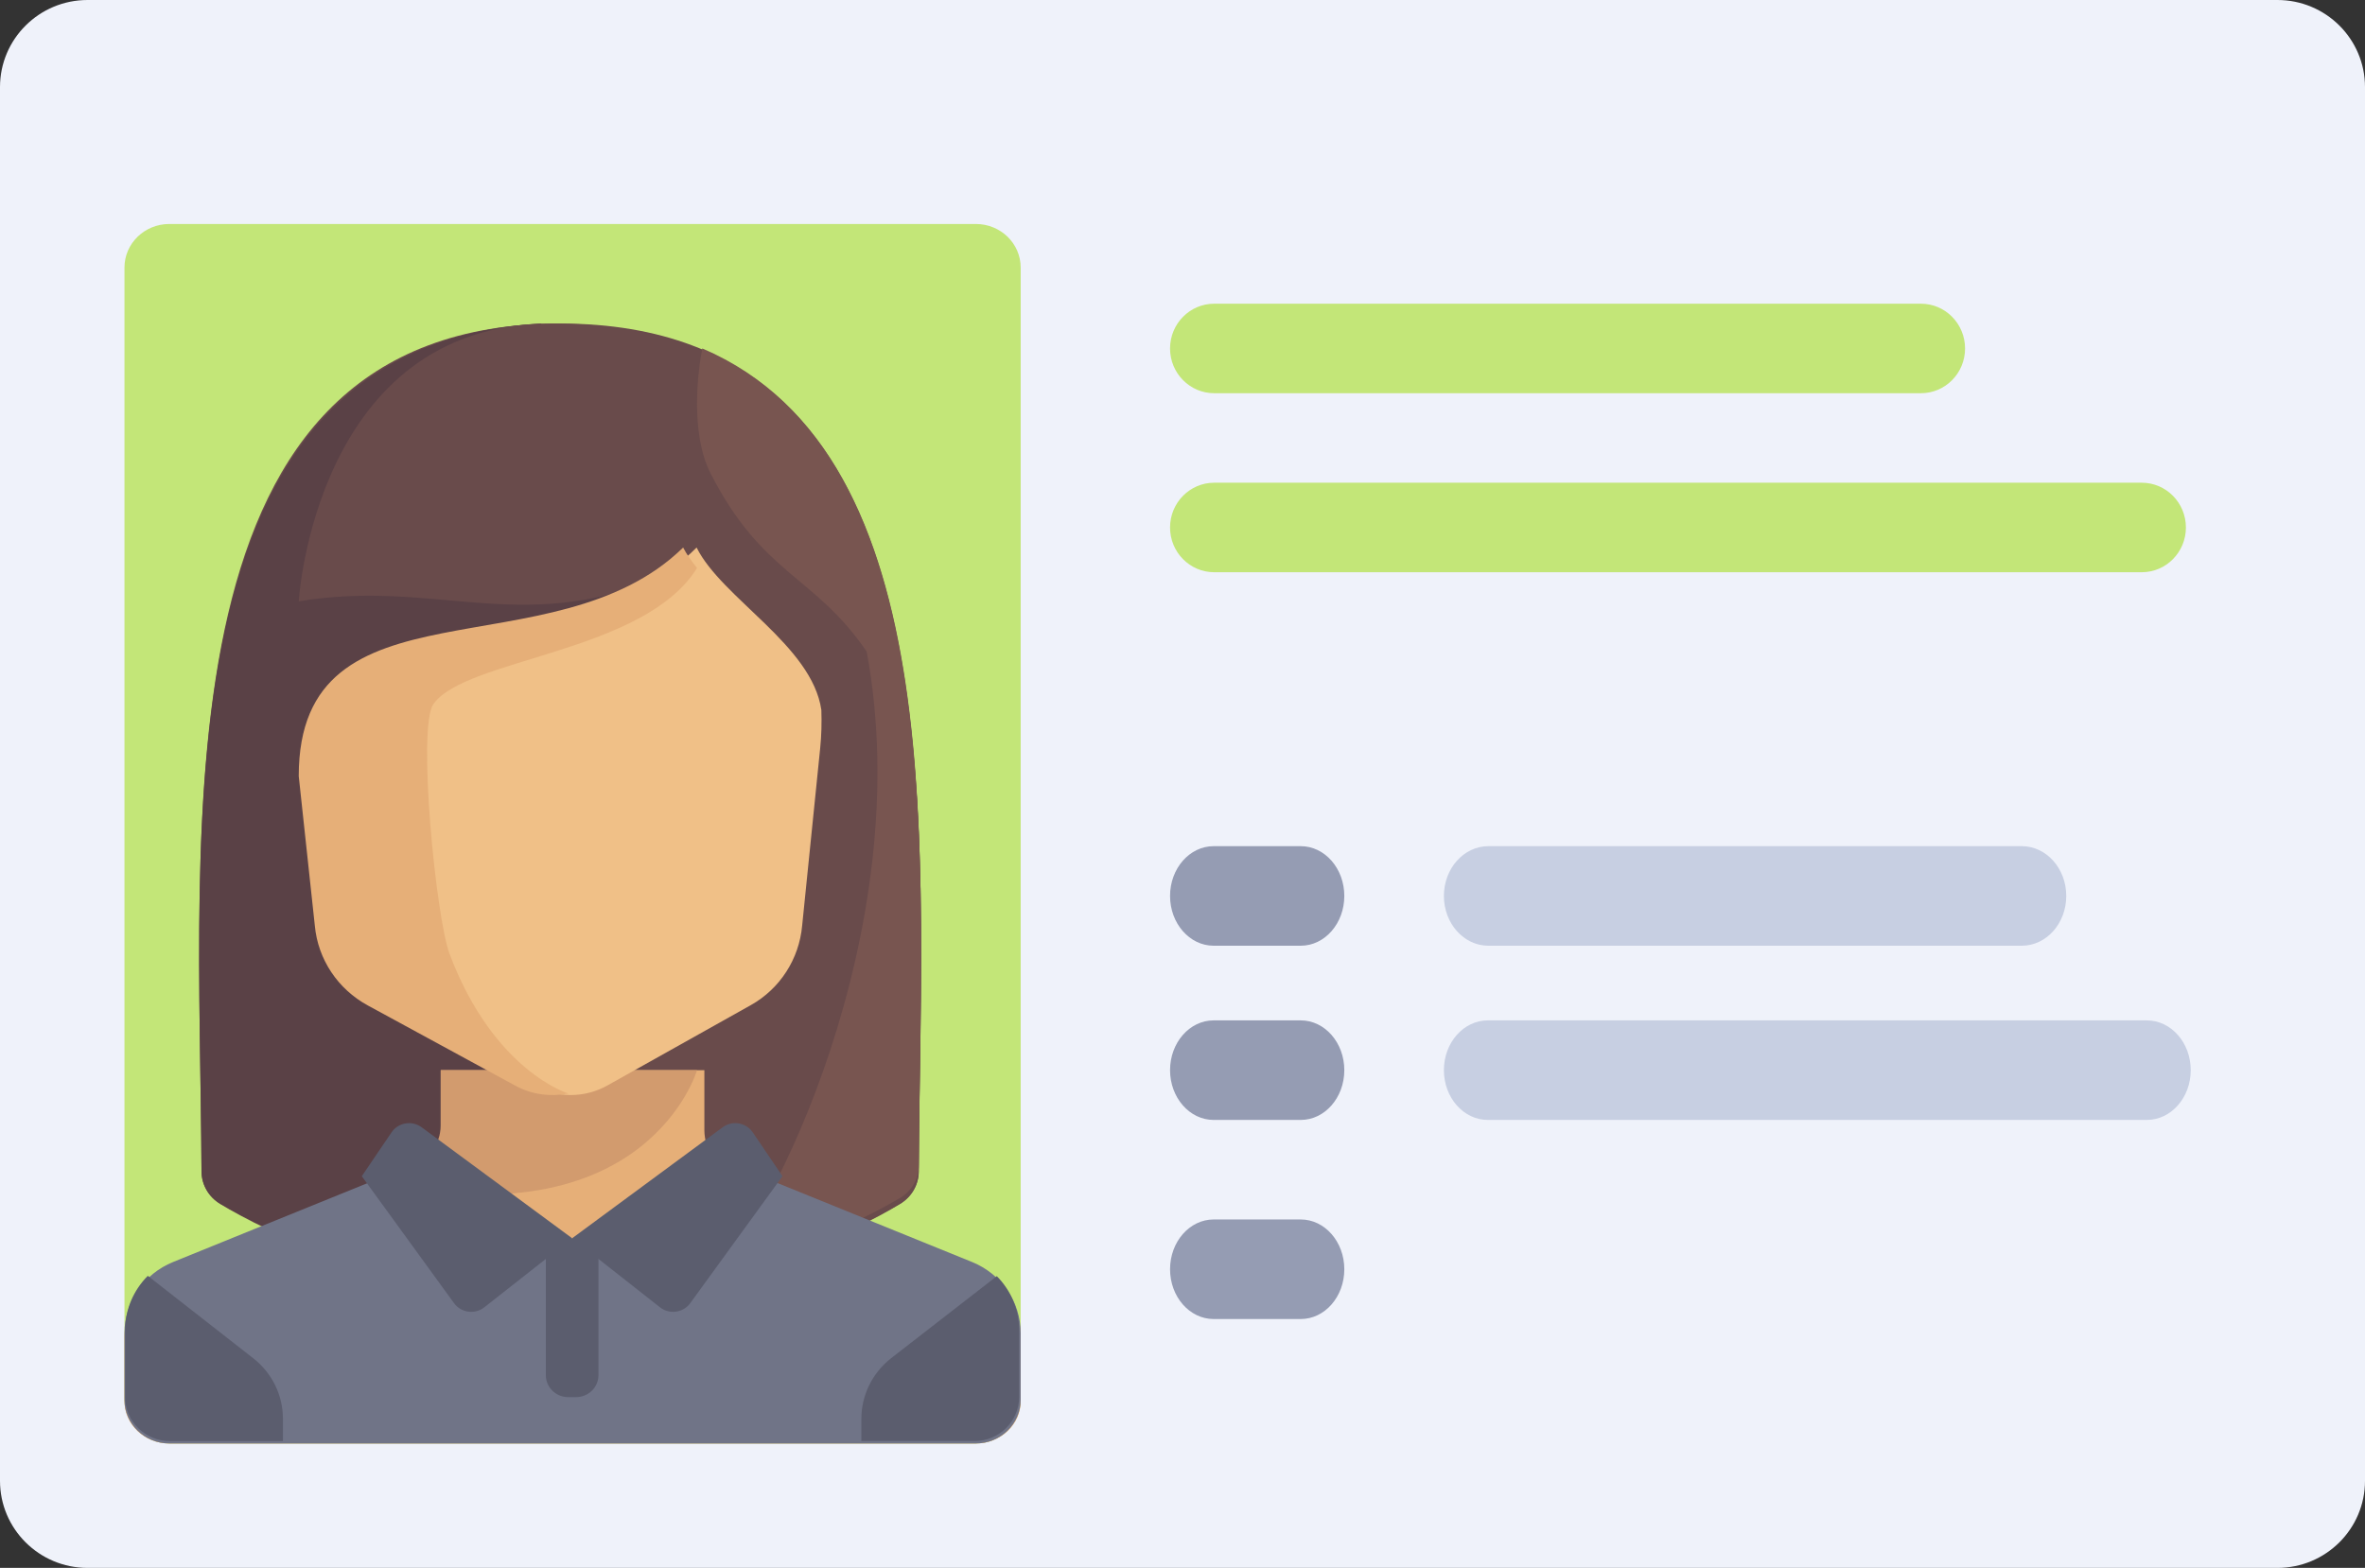 <?xml version="1.0" encoding="UTF-8"?>
<svg width="95px" height="63px" viewBox="0 0 95 63" version="1.1" xmlns="http://www.w3.org/2000/svg" xmlns:xlink="http://www.w3.org/1999/xlink">
    <rect x="0" y="0" width="95" height="63" fill="#333333" stroke="none"/>
    <!-- Generator: Sketch 52.3 (67297) - http://www.bohemiancoding.com/sketch -->
    <title>id-card</title>
    <desc>Created with Sketch.</desc>
    <g id="Page-1" stroke="none" stroke-width="1" fill="none" fill-rule="evenodd">
        <g id="id-card" fill-rule="nonzero">
            <path d="M91.482,63 L3.518,63 C1.575,63 0,61.433 0,59.5 L0,3.5 C0,1.567 1.575,0 3.518,0 L91.482,0 C93.425,0 95,1.567 95,3.5 L95,59.5 C95,61.433 93.425,63 91.482,63 Z" id="Path" fill="#EFF2FA"></path>
            <path d="M39.2,58 L6.8,58 C5.806,58 5,57.216 5,56.25 L5,10.75 C5,9.784 5.806,9 6.8,9 L39.2,9 C40.194,9 41,9.784 41,10.75 L41,56.25 C41,57.217 40.194,58 39.2,58 Z" id="Path" fill="#C3E678"></path>
            <path d="M22.5,13 C6.214,13 8.02,32.755 8.094,47.071 C8.097,47.611 8.381,48.099 8.845,48.378 C10.65,49.463 15.606,52 22.5,52 C29.394,52 34.35,49.463 36.155,48.378 C36.619,48.099 36.903,47.611 36.906,47.071 C36.98,32.755 38.786,13 22.5,13 Z" id="Path" fill="#694B4B"></path>
            <path d="M21.728,13 C6.268,13.848 8.021,33.054 8.095,47.065 C8.098,47.606 8.388,48.095 8.861,48.374 C10.703,49.46 15.762,52 22.799,52 L27,23.233" id="Path" fill="#5A4146"></path>
            <path d="M22.146,13 C12.659,13 12,24.161 12,24.161 C17.468,23.263 20.828,25.508 26.362,23.263 L22.146,52 C29.208,52 34.286,49.463 36.134,48.378 C36.61,48.099 36.901,47.611 36.904,47.071 C36.98,32.755 38.83,13 22.146,13 Z" id="Path" fill="#694B4B"></path>
            <path d="M36.906,46.84 C36.971,34.582 38.323,18.333 28.21,14 C28.034,14.897 27.714,17.4 28.545,19.025 C30.635,23.116 32.725,23.116 34.815,26.184 C36.905,37.434 30.821,49.375 28.801,51 C32.381,50.167 34.947,48.848 36.143,48.143 C36.615,47.865 36.903,47.379 36.906,46.84 Z" id="Path" fill="#785550"></path>
            <path d="M39.045,50.954 L29.597,47.249 C28.808,46.939 28.294,46.213 28.294,45.408 L28.294,43 L17.706,43 L17.706,45.408 C17.706,46.213 17.192,46.939 16.403,47.249 L6.955,50.954 C5.771,51.418 5,52.507 5,53.714 L5,56.306 C5,57.241 5.806,58 6.8,58 L39.2,58 C40.194,58 41,57.241 41,56.306 L41,53.714 C41,52.507 40.229,51.418 39.045,50.954 Z" id="Path" fill="#E6AF78"></path>
            <path d="M39.045,50.708 L29.91,47 L23,49.905 L16.09,47 L6.955,50.708 C5.771,51.189 5,52.315 5,53.565 L5,56.246 C5,57.215 5.806,58 6.8,58 L39.2,58 C40.194,58 41,57.215 41,56.246 L41,53.565 C41,52.315 40.229,51.189 39.045,50.708 Z" id="Path" fill="#707487"></path>
            <path d="M28,43 L17.702,43 L17.702,45.224 C17.702,45.967 17.202,46.637 16.435,46.923 L15,47.457 C25.982,49.959 28,43 28,43 Z" id="Path" fill="#D29B6E"></path>
            <g id="Group" transform="translate(5, 45)" fill="#5B5D6E">
                <path d="M5.176,9.579 L0.937,6.264 C0.369,6.835 0.028,7.607 0.028,8.438 L0.028,11.138 C0.028,12.113 0.832,12.904 1.824,12.904 L6.365,12.904 L6.365,12.004 C6.365,11.06 5.927,10.167 5.176,9.579 Z" id="Path"></path>
                <path d="M35.937,11.138 L35.937,8.438 C35.937,7.614 35.602,6.846 35.042,6.277 L30.789,9.579 C30.038,10.171 29.6,11.066 29.6,12.012 L29.6,12.903 L34.142,12.903 C35.133,12.903 35.937,12.113 35.937,11.138 Z" id="Path"></path>
                <path d="M18.141,11.138 L17.824,11.138 C17.328,11.138 16.926,10.743 16.926,10.255 L16.926,4.756 L19.039,4.756 L19.039,10.255 C19.039,10.743 18.637,11.138 18.141,11.138 Z" id="Path"></path>
                <path d="M17.983,4.754 L11.938,0.296 C11.55,0.009 10.997,0.102 10.728,0.499 L9.533,2.261 L13.239,7.363 C13.521,7.751 14.076,7.827 14.455,7.529 L17.983,4.754 Z" id="Path"></path>
                <path d="M17.983,4.754 L24.027,0.296 C24.415,0.009 24.968,0.102 25.237,0.499 L26.432,2.261 L22.726,7.363 C22.444,7.751 21.889,7.827 21.511,7.529 L17.983,4.754 Z" id="Path"></path>
            </g>
            <path d="M27.982,22 C22.925,27.1 13,23.02 13,31.18 L13.628,37.191 C13.749,38.536 14.522,39.733 15.692,40.388 L21.451,43.615 C22.368,44.128 23.482,44.128 24.399,43.615 L30.158,40.388 C31.328,39.733 32.101,38.536 32.222,37.191 L32.947,30.052 C32.999,29.545 33.01,29.034 32.993,28.525 C32.614,25.929 28.994,24.04 27.982,22 Z" id="Path" fill="#F0C087"></path>
            <path d="M12,31.186 L12.647,37.2 C12.772,38.546 13.569,39.744 14.775,40.4 L20.71,43.628 C21.366,43.985 22.117,44.077 22.833,43.939 C22.833,43.939 19.84,43.051 18.059,38.33 C17.514,36.884 16.756,29.23 17.408,28.294 C18.696,26.445 25.878,26.253 28,22.822 C27.895,22.695 27.798,22.567 27.71,22.439 C27.703,22.429 27.694,22.419 27.687,22.408 C27.595,22.273 27.512,22.137 27.441,22 C22.229,27.104 12,23.021 12,31.186 Z" id="Path" fill="#E6AF78"></path>
            <g id="Group" transform="translate(47, 12)" fill="#C3E678">
                <path d="M30.161,3.8 L1.774,3.8 C0.794,3.8 -2.84217094e-14,2.995 -2.84217094e-14,2.002 C-2.84217094e-14,1.009 0.794,0.203 1.774,0.203 L30.161,0.203 C31.141,0.203 31.935,1.009 31.935,2.002 C31.935,2.995 31.141,3.8 30.161,3.8 Z" id="Path"></path>
                <path d="M39.032,10.993 L1.774,10.993 C0.794,10.993 -2.84217094e-14,10.188 -2.84217094e-14,9.195 C-2.84217094e-14,8.202 0.794,7.396 1.774,7.396 L39.032,7.396 C40.012,7.396 40.806,8.202 40.806,9.195 C40.806,10.188 40.012,10.993 39.032,10.993 Z" id="Path"></path>
            </g>
            <path d="M52.25,38 L48.75,38 C47.784,38 47,37.104 47,36 C47,34.896 47.784,34 48.75,34 L52.25,34 C53.216,34 54,34.896 54,36 C54,37.104 53.216,38 52.25,38 Z" id="Path" fill="#959CB3"></path>
            <path d="M81.214,38 L59.786,38 C58.8,38 58,37.104 58,36 C58,34.896 58.8,34 59.786,34 L81.214,34 C82.2,34 83,34.896 83,36 C83,37.104 82.2,38 81.214,38 Z" id="Path" fill="#C7CFE2"></path>
            <path d="M52.25,45 L48.75,45 C47.784,45 47,44.104 47,43 C47,41.896 47.784,41 48.75,41 L52.25,41 C53.216,41 54,41.896 54,43 C54,44.105 53.216,45 52.25,45 Z" id="Path" fill="#959CB3"></path>
            <path d="M86.235,45 L59.765,45 C58.79,45 58,44.104 58,43 C58,41.896 58.79,41 59.765,41 L86.235,41 C87.21,41 88,41.896 88,43 C88,44.105 87.21,45 86.235,45 Z" id="Path" fill="#C7CFE2"></path>
            <path d="M52.25,53 L48.75,53 C47.784,53 47,52.104 47,51 C47,49.896 47.784,49 48.75,49 L52.25,49 C53.216,49 54,49.896 54,51 C54,52.105 53.216,53 52.25,53 Z" id="Path" fill="#959CB3"></path>
        </g>
    </g>
</svg>